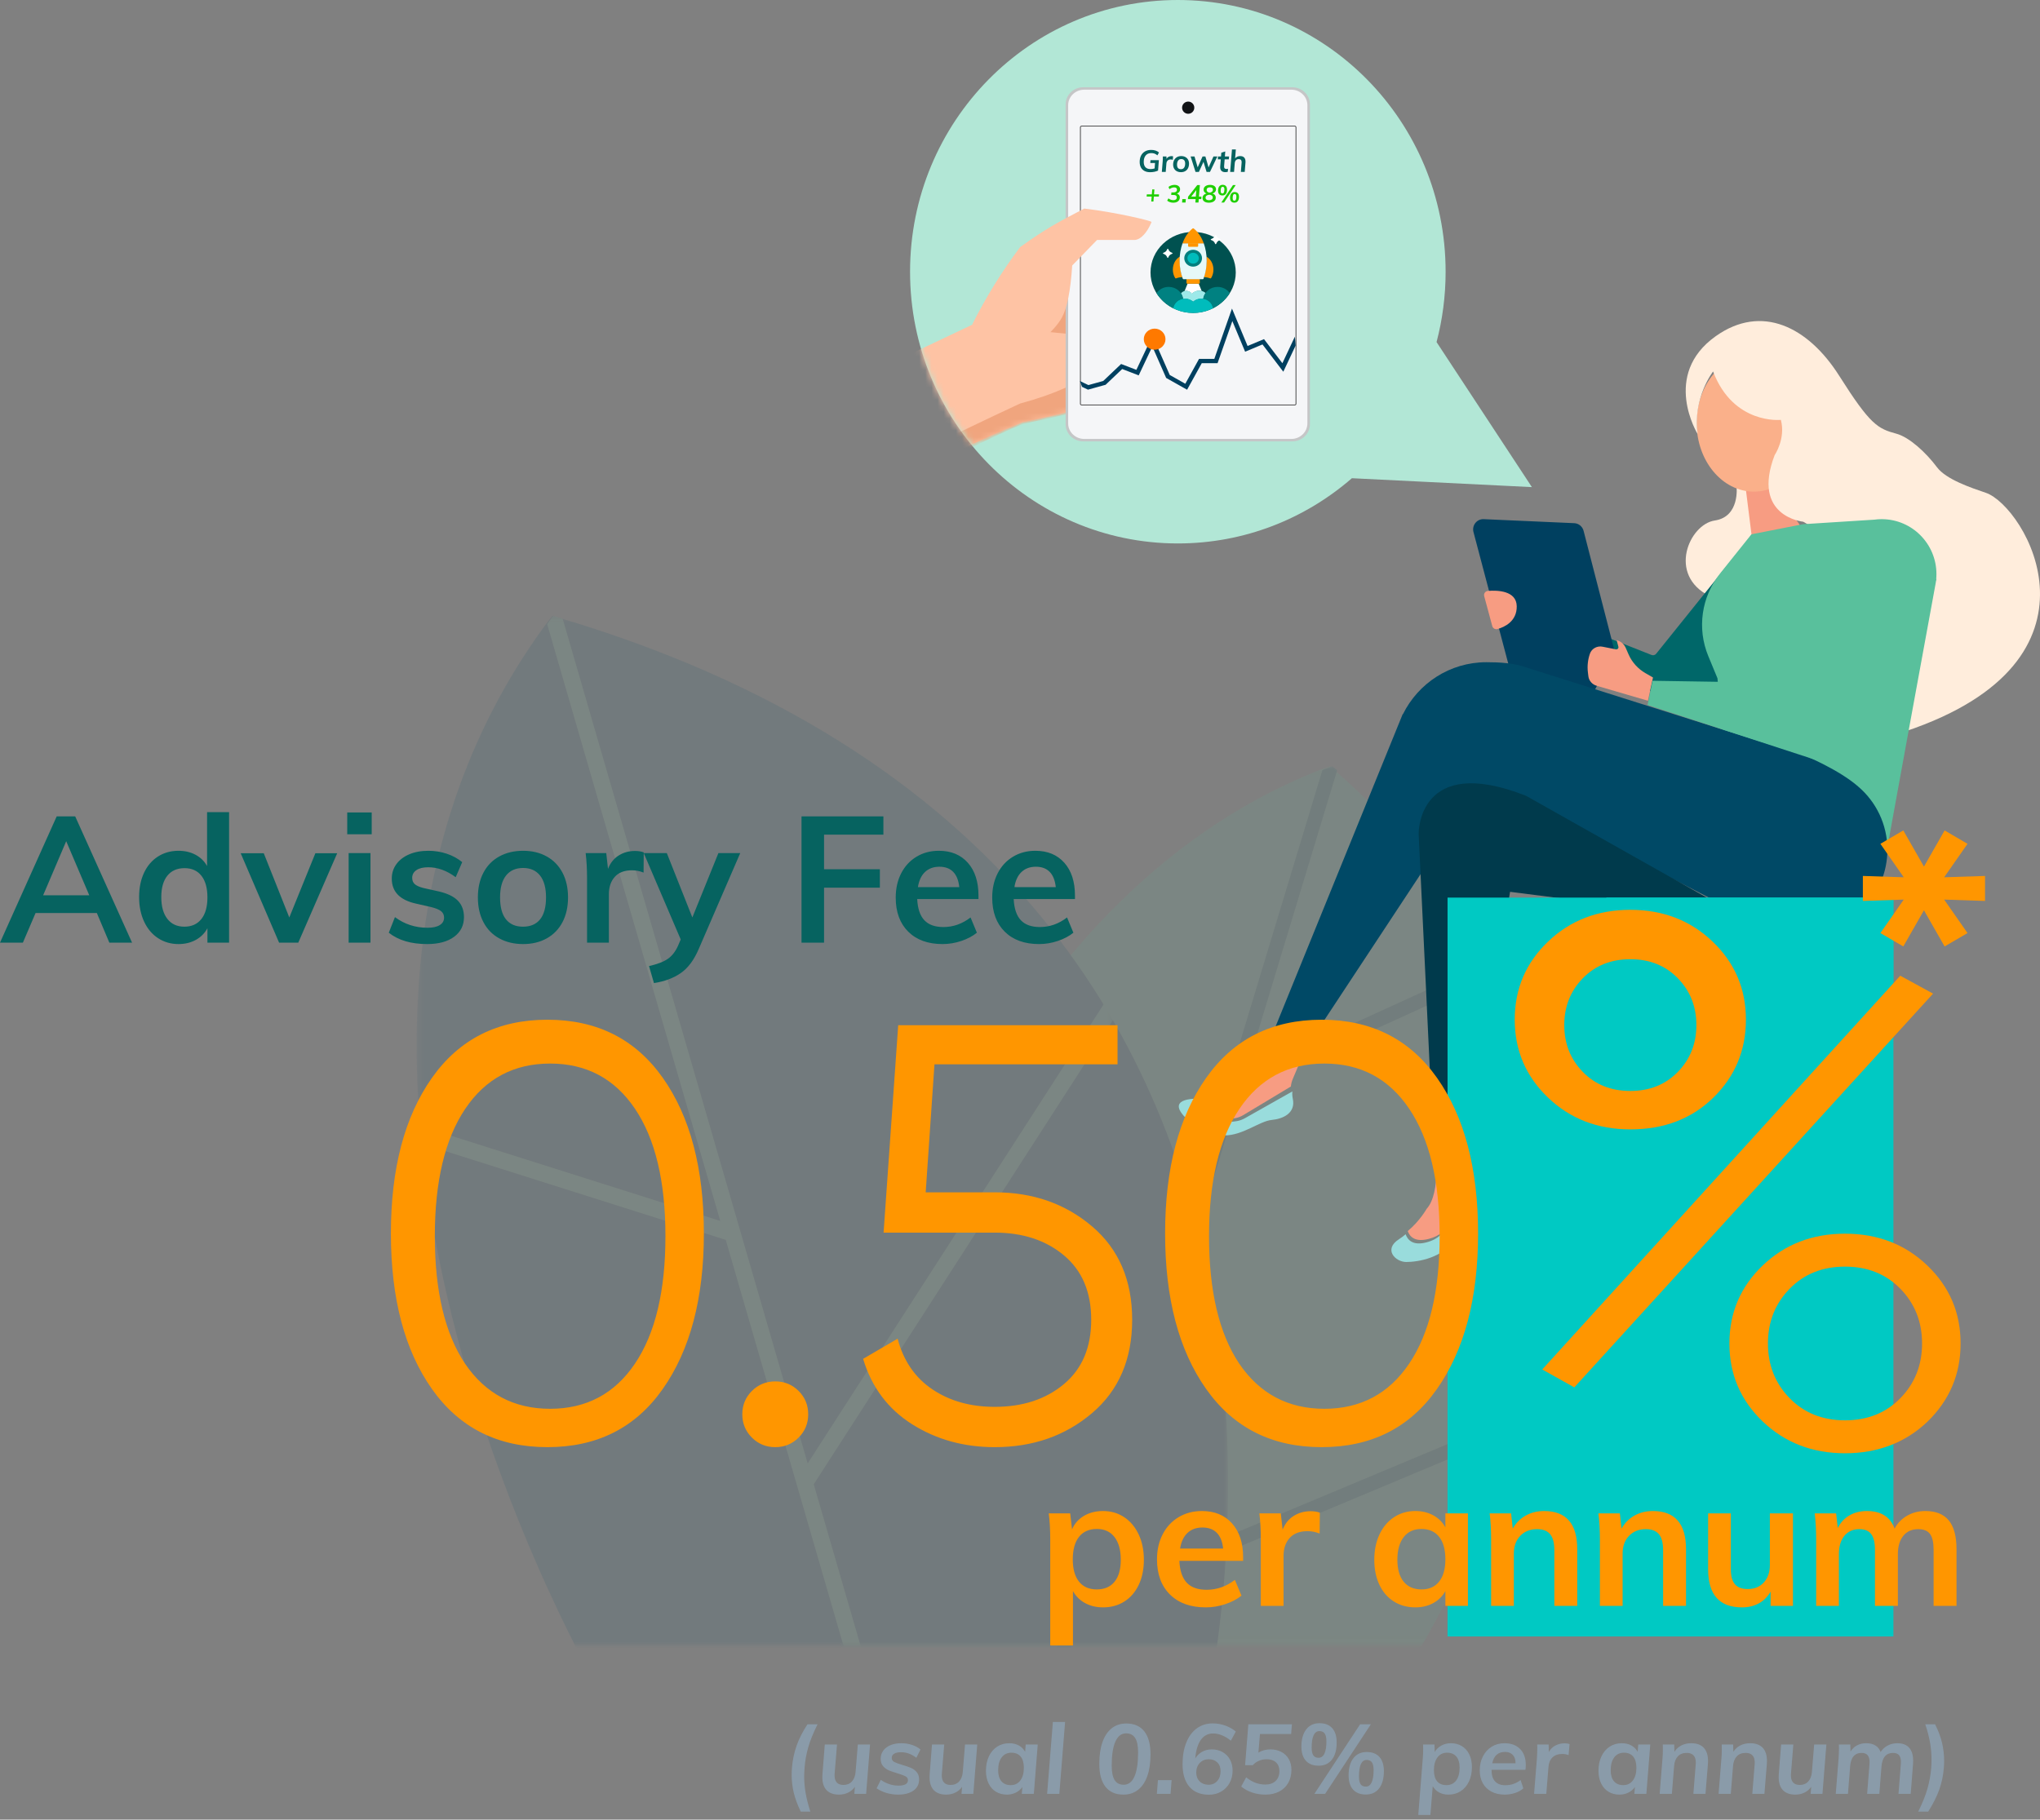 <?xml version="1.0" encoding="UTF-8"?>
<svg width="334px" height="298px" viewBox="0 0 334 298" version="1.1" xmlns="http://www.w3.org/2000/svg" xmlns:xlink="http://www.w3.org/1999/xlink">
    <rect x="0" y="0" width="334" height="298" fill="#808080" stroke="none"/>
    <!-- Generator: Sketch 54 (76480) - https://sketchapp.com -->
    <title>will_img</title>
    <desc>Created with Sketch.</desc>
    <defs>
        <polygon id="path-1" points="0.364 0.028 119.971 0.028 119.971 143.962 0.364 143.962"></polygon>
        <polygon id="path-3" points="0.575 0.028 91.579 0.028 91.579 143.962 0.575 143.962"></polygon>
        <polygon id="path-5" points="0.347 0.447 133.211 0.447 133.211 169.009 0.347 169.009"></polygon>
        <polygon id="path-7" points="0.095 0.447 113.7 0.447 113.7 169.009 0.095 169.009"></polygon>
        <path d="M86.201,56.02 L101.811,79.775 L72.34,78.318 C64.676,84.978 54.722,89 43.842,89 C19.629,89 0,69.076 0,44.5 C0,19.923 19.629,0 43.842,0 C68.055,0 87.684,19.923 87.684,44.5 C87.684,48.484 87.168,52.346 86.201,56.02 Z" id="path-9"></path>
        <path d="M6.996,28.659 C8.763,28.659 26.797,19.507 35.51,16.048 C44.807,14.068 47.656,13.427 55.021,9.588 C67.272,7.853 74.277,7.285 75.483,5.829 C76.868,4.484 76.042,3.888 75.385,3.689 C74.948,3.556 71.891,3.61 66.215,3.851 L27.265,0.056 L0,12.991 C1.87,18.033 3.308,21.852 4.313,24.446 C5.822,28.338 6.45,28.659 6.996,28.659 Z" id="path-11"></path>
    </defs>
    <g id="latest" stroke="none" stroke-width="1" fill="none" fill-rule="evenodd">
        <g id="1024px---homepage--copy" transform="translate(-185, -1603)">
            <g id="investment_img-copy" transform="translate(185, 1594)">
                <g id="Group-5" stroke-width="1" fill-rule="evenodd" transform="translate(-0.576, 9)">
                    <g id="Group-61" opacity="0.107" transform="translate(67.576, 100)">
                        <g id="Group-51" transform="translate(65.549, 25.447)">
                            <mask id="mask-2" fill="white">
                                <use xlink:href="#path-1"></use>
                            </mask>
                            <g id="Clip-50"></g>
                            <path d="M0.364,130.868 C0.364,130.868 15.227,25.949 85.179,0.028 C153.477,58.18 100.159,144.162 100.159,144.162 L24.795,198.141 L0.364,130.868 Z" id="Fill-49" fill="#59C09C" mask="url(#mask-2)"></path>
                        </g>
                        <g id="Group-54" transform="translate(89.805, 25.447)">
                            <mask id="mask-4" fill="white">
                                <use xlink:href="#path-3"></use>
                            </mask>
                            <g id="Clip-53"></g>
                            <path d="M1.797,57.049 L31.714,93.132 L59.707,0.673 C60.249,0.458 60.788,0.234 61.338,0.028 C61.605,0.258 61.853,0.49 62.118,0.719 L47.124,50.239 L86.631,32.193 C86.811,32.566 86.978,32.94 87.152,33.313 L87.603,34.31 L46.225,53.211 L21.239,135.736 L91.579,106.287 C91.329,107.246 91.076,108.2 90.813,109.133 L20.363,138.629 L2.62,197.227 L1.356,198.141 L0.575,195.976 L30.905,95.799 L0.617,59.268 C1.005,58.527 1.398,57.788 1.797,57.049" id="Fill-52" fill="#006769" mask="url(#mask-4)"></path>
                        </g>
                        <g id="Group-57" transform="translate(0.867, 0.399)">
                            <mask id="mask-6" fill="white">
                                <use xlink:href="#path-5"></use>
                            </mask>
                            <g id="Clip-56"></g>
                            <path d="M30.46,176.852 C30.46,176.852 -31.665,71.646 22.551,0.447 C170.169,43.553 127.479,188.957 127.479,188.957 L30.46,176.852 Z" id="Fill-55" fill="#004966" mask="url(#mask-6)"></path>
                        </g>
                        <g id="Group-60" transform="translate(1.765, 0.399)">
                            <mask id="mask-8" fill="white">
                                <use xlink:href="#path-7"></use>
                            </mask>
                            <g id="Clip-59"></g>
                            <path d="M21.82,0.447 C22.334,0.598 22.838,0.753 23.352,0.905 L63.473,139.264 L112.16,63.729 C112.686,64.582 113.197,65.436 113.7,66.295 L64.464,142.681 L76.041,182.606 L73.14,182.247 L50.06,102.657 L50.06,102.658 L0.365,86.922 C0.266,85.958 0.176,84.992 0.095,84.021 L49.163,99.557 L20.819,1.811 C21.154,1.358 21.474,0.9 21.82,0.447" id="Fill-58" fill="#59C09C" mask="url(#mask-8)"></path>
                        </g>
                    </g>
                    <g id="Group-2" transform="translate(149.576, 0)">
                        <mask id="mask-10" fill="white">
                            <use xlink:href="#path-9"></use>
                        </mask>
                        <use id="Mask" fill="#B2E7D6" fill-rule="nonzero" xlink:href="#path-9"></use>
                        <g mask="url(#mask-10)" id="Group-58">
                            <g transform="translate(-17.895, 14.24)">
                                <g>
                                    <g id="Group-27">
                                        <g transform="translate(0.847, 0.046)">
                                            <g id="Group-26">
                                                <g id="Hand" transform="translate(0, 6.943)">
                                                    <path d="M46.009,19.577 L52.082,21.494 L49.046,36.446 C39.718,37.045 35.055,37.045 35.055,36.446 C35.055,35.848 36.697,31.207 39.982,22.526 L46.009,19.577 Z" id="Path-36" fill="#F0A57E"></path>
                                                    <path d="M51.975,14.192 C51.975,14.504 51.975,14.837 51.975,15.19 C52.541,15.426 53.373,15.469 54.1,15.509 C54.584,15.536 55.353,15.43 56.405,15.19 L51.975,14.192 Z" id="Path-12" fill="#FFDBC8"></path>
                                                    <g id="Path-25" transform="translate(0, 31.872)">
                                                        <mask id="mask-12" fill="white">
                                                            <use xlink:href="#path-11"></use>
                                                        </mask>
                                                        <use id="Mask" fill="#FEC3A4" xlink:href="#path-11"></use>
                                                        <path d="M6.996,28.935 C6.996,28.935 11.82,27.331 17.459,24.786 C23.67,21.982 30.943,18.137 35.51,16.323 C44.807,14.343 47.656,13.703 55.021,9.864 C67.272,8.129 74.277,7.561 75.483,6.104 C76.868,4.76 76.042,4.163 75.385,3.964 C74.948,3.832 71.891,3.886 66.215,4.127 C62.959,4.019 58.162,3.551 51.824,2.725 C49.122,6.104 46.596,9.864 35.055,12.99 C22.123,19 19.683,20.631 5.945,26.126 C3.943,27.264 6.996,28.935 6.996,28.935 Z" fill="#F0A57E" mask="url(#mask-12)"></path>
                                                    </g>
                                                    <path d="M67.552,40.027 C72.099,39.374 74.779,38.826 75.483,37.976 C76.868,36.632 76.042,36.035 75.385,35.836 C75.012,35.723 72.727,35.746 68.531,35.905 C67.814,35.932 66.754,38.826 67.552,40.027 Z" id="Path-25" fill="#FAB08A"></path>
                                                    <path d="M68.986,28.447 C71.057,27.377 75.517,21.405 76.164,20.514 C76.623,19.52 76.704,18.519 76.623,17.943 C76.542,17.366 76.164,17.366 75.709,17.28 C74.536,17.465 73.568,17.894 72.805,18.566 C69.658,24.805 68.385,28.098 68.986,28.447 Z" id="Path-26" fill="#FAB08A"></path>
                                                    <path d="M68.986,28.447 C69.974,27.937 71.506,26.311 72.908,24.653 C71.467,22.434 74.118,18.386 74.816,17.48 C74.296,17.634 72.885,18.1 70.584,18.878 C68.918,24.909 68.385,28.098 68.986,28.447 Z" id="Path-26" fill="#F0A57E"></path>
                                                    <path d="M70.853,17.941 C70.853,18.241 73.308,16.391 74.414,15.107 C75.463,13.889 76.556,12.036 76.556,11.286 C76.556,10.536 75.946,10.201 75.36,10.201 C74.847,10.201 73.13,10.829 70.207,12.084 C69.956,15.989 70.172,17.941 70.853,17.941 Z" id="Path-27" fill="#FAB08A"></path>
                                                    <path d="M70.853,17.941 C70.853,18.169 72.267,17.158 73.432,16.096 C73.211,13.759 73.519,11.178 73.519,10.752 C73.171,10.827 72.067,11.271 70.207,12.084 C70.073,14.12 70.039,15.439 70.106,16.04 C70.281,17.63 70.853,17.974 70.853,17.941 Z" id="Path-27" fill="#F0A57E"></path>
                                                    <path d="M65.756,1.549 C66.993,0.548 67.914,0.047 68.517,0.047 C69.423,0.047 70.011,0.313 70.454,1.018 C70.75,1.489 70.689,2.225 70.274,3.227 L65.756,1.549 Z" id="Path-28" fill="#FAB08A"></path>
                                                    <path d="M65.756,1.549 C66.269,1.15 66.638,0.878 66.861,0.731 C67.872,1.09 69.568,1.709 70.584,2.248 C70.546,2.443 70.443,2.769 70.274,3.227 L65.756,1.549 Z" id="Path-28" fill="#F0A57E"></path>
                                                </g>
                                                <g id="ipad" transform="translate(42.517, 0)">
                                                    <g id="Group-62">
                                                        <path d="M2.907,0 L37.093,0 C38.699,-2.8538067e-16 40,1.259 40,2.813 L40,55.187 C40,56.741 38.699,58 37.093,58 L2.907,58 C1.301,58 1.96587249e-16,56.741 0,55.187 L0,2.813 C-1.96587249e-16,1.259 1.301,2.8538067e-16 2.907,0 Z" id="Rectangle-Copy-6" fill="#C5C6C7"></path>
                                                        <path d="M3.045,0.402 L36.955,0.402 C38.407,0.402 39.585,1.541 39.585,2.947 L39.585,55.053 C39.585,56.459 38.407,57.598 36.955,57.598 L3.045,57.598 C1.593,57.598 0.415,56.459 0.415,55.053 L0.415,2.947 C0.415,1.541 1.593,0.402 3.045,0.402 Z" id="Rectangle" fill="#F5F6F8"></path>
                                                        <path d="M2.63,6.43 C2.553,6.43 2.491,6.49 2.491,6.564 L2.491,51.838 C2.491,51.912 2.553,51.972 2.63,51.972 L37.509,51.972 C37.585,51.972 37.647,51.912 37.647,51.838 L37.647,6.564 C37.647,6.49 37.585,6.43 37.509,6.43 L2.63,6.43 Z M2.63,6.296 L37.509,6.296 C37.662,6.296 37.785,6.416 37.785,6.564 L37.785,51.838 C37.785,51.986 37.662,52.106 37.509,52.106 L2.63,52.106 C2.477,52.106 2.353,51.986 2.353,51.838 L2.353,6.564 C2.353,6.416 2.477,6.296 2.63,6.296 Z" id="Rectangle" fill="#4A4A4A" fill-rule="nonzero"></path>
                                                        <ellipse id="Oval" fill="#111316" cx="20.069" cy="3.349" rx="1" ry="1"></ellipse>
                                                        <path d="M20.138,56.727 C19.298,56.727 18.616,56.068 18.616,55.254 C18.616,54.44 19.298,53.781 20.138,53.781 C20.979,53.781 21.661,54.44 21.661,55.254 C21.661,56.068 20.979,56.727 20.138,56.727 Z M20.138,56.594 C20.903,56.594 21.522,55.994 21.522,55.254 C21.522,54.514 20.903,53.915 20.138,53.915 C19.374,53.915 18.754,54.514 18.754,55.254 C18.754,55.994 19.374,56.594 20.138,56.594 Z" id="Oval" fill="" fill-rule="nonzero"></path>
                                                    </g>
                                                </g>
                                                <g id="portfolio" transform="translate(52.594, 8.863)" fill-rule="nonzero">
                                                    <g id="Group-52" transform="translate(0.881, 0.819)">
                                                        <g id="Group-3">
                                                            <g id="Group-4" transform="translate(0.868, 0)">
                                                                <path d="M2.071,2.26 L3.441,2.26 L3.309,3.968 C3.144,4.051 2.945,4.116 2.713,4.163 C2.481,4.21 2.245,4.233 2.005,4.233 C1.649,4.233 1.343,4.166 1.086,4.03 C0.828,3.895 0.633,3.702 0.499,3.449 C0.366,3.197 0.299,2.899 0.299,2.556 C0.299,2.155 0.375,1.806 0.527,1.509 C0.68,1.212 0.897,0.983 1.18,0.823 C1.462,0.663 1.793,0.583 2.172,0.583 C2.707,0.583 3.137,0.723 3.462,1.003 L3.203,1.474 C3.04,1.34 2.88,1.245 2.723,1.186 C2.566,1.128 2.384,1.1 2.177,1.103 C1.791,1.107 1.493,1.236 1.281,1.492 C1.07,1.747 0.964,2.098 0.964,2.546 C0.964,2.926 1.057,3.217 1.243,3.419 C1.429,3.621 1.707,3.722 2.076,3.722 C2.306,3.722 2.529,3.687 2.746,3.617 L2.812,2.726 L2.035,2.726 L2.071,2.26 Z M5.511,1.599 C5.613,1.599 5.699,1.613 5.77,1.639 L5.719,2.205 C5.624,2.165 5.514,2.145 5.389,2.145 C5.169,2.145 4.998,2.206 4.876,2.328 C4.754,2.45 4.687,2.614 4.673,2.821 L4.562,4.188 L3.927,4.188 L4.074,2.375 C4.088,2.148 4.094,1.976 4.094,1.86 C4.094,1.769 4.093,1.703 4.089,1.659 L4.683,1.659 L4.694,2.045 C4.768,1.905 4.879,1.795 5.026,1.717 C5.173,1.638 5.335,1.599 5.511,1.599 Z M7.063,4.228 C6.802,4.228 6.575,4.177 6.382,4.075 C6.189,3.974 6.04,3.829 5.936,3.642 C5.831,3.455 5.778,3.237 5.778,2.986 C5.778,2.706 5.833,2.46 5.943,2.25 C6.053,2.04 6.208,1.878 6.408,1.764 C6.607,1.651 6.839,1.594 7.103,1.594 C7.36,1.594 7.586,1.646 7.778,1.749 C7.971,1.853 8.119,1.998 8.223,2.185 C8.326,2.372 8.378,2.589 8.378,2.836 C8.378,3.12 8.323,3.367 8.215,3.577 C8.107,3.787 7.954,3.949 7.756,4.06 C7.558,4.172 7.327,4.228 7.063,4.228 Z M7.063,3.742 C7.286,3.742 7.456,3.658 7.573,3.49 C7.69,3.321 7.748,3.096 7.748,2.816 C7.748,2.579 7.693,2.397 7.583,2.27 C7.473,2.143 7.315,2.08 7.108,2.08 C6.882,2.08 6.709,2.164 6.59,2.333 C6.472,2.501 6.413,2.724 6.413,3.001 C6.413,3.495 6.629,3.742 7.063,3.742 Z M12.381,1.659 L13.016,1.659 L11.808,4.188 L11.254,4.188 L10.747,2.536 L9.995,4.188 L9.442,4.188 L8.64,1.659 L9.274,1.659 L9.797,3.437 L10.594,1.659 L11.056,1.659 L11.579,3.452 L12.381,1.659 Z M14.121,3.262 C14.097,3.559 14.224,3.707 14.502,3.707 C14.58,3.707 14.668,3.696 14.766,3.672 L14.725,4.163 C14.613,4.203 14.475,4.223 14.309,4.223 C14.041,4.223 13.837,4.154 13.694,4.015 C13.552,3.877 13.481,3.676 13.481,3.412 C13.481,3.362 13.483,3.323 13.486,3.297 L13.578,2.13 L13.085,2.13 L13.126,1.659 L13.613,1.659 L13.664,1.043 L14.314,0.833 L14.248,1.659 L14.933,1.659 L14.893,2.13 L14.212,2.13 L14.121,3.262 Z M16.754,1.594 C17.042,1.594 17.259,1.672 17.406,1.827 C17.554,1.982 17.627,2.208 17.627,2.506 C17.627,2.569 17.626,2.617 17.622,2.651 L17.495,4.188 L16.866,4.188 L16.988,2.681 C16.991,2.657 16.993,2.624 16.993,2.581 C16.993,2.42 16.953,2.299 16.873,2.215 C16.794,2.132 16.676,2.09 16.52,2.09 C16.324,2.09 16.17,2.149 16.058,2.268 C15.947,2.386 15.882,2.549 15.866,2.756 L15.749,4.188 L15.114,4.188 L15.409,0.503 L16.043,0.503 L15.926,1.97 C16.018,1.85 16.135,1.757 16.277,1.692 C16.419,1.627 16.578,1.594 16.754,1.594 Z" id="Growth" fill="#066360"></path>
                                                                <path d="M3.467,7.862 L3.438,8.218 L2.618,8.218 L2.553,9.027 L2.196,9.027 L2.261,8.218 L1.44,8.218 L1.469,7.862 L2.289,7.862 L2.354,7.052 L2.711,7.052 L2.646,7.862 L3.467,7.862 Z M6.388,7.737 C6.54,7.783 6.659,7.858 6.746,7.964 C6.832,8.069 6.876,8.201 6.876,8.358 C6.876,8.529 6.834,8.68 6.75,8.811 C6.666,8.942 6.544,9.044 6.384,9.117 C6.224,9.191 6.035,9.228 5.815,9.228 C5.618,9.228 5.432,9.198 5.257,9.139 C5.082,9.081 4.931,8.999 4.804,8.895 L5.007,8.519 C5.264,8.716 5.537,8.815 5.824,8.815 C6,8.815 6.136,8.776 6.232,8.697 C6.328,8.618 6.376,8.505 6.376,8.358 C6.376,8.222 6.331,8.121 6.242,8.056 C6.153,7.99 6.017,7.958 5.836,7.958 L5.462,7.958 L5.495,7.545 L5.824,7.545 C6.008,7.545 6.151,7.505 6.252,7.425 C6.354,7.345 6.404,7.231 6.404,7.084 C6.404,6.97 6.365,6.88 6.287,6.816 C6.208,6.752 6.098,6.72 5.958,6.72 C5.692,6.72 5.428,6.819 5.166,7.016 L5.023,6.64 C5.143,6.538 5.29,6.458 5.466,6.399 C5.642,6.341 5.825,6.31 6.014,6.307 C6.19,6.307 6.347,6.337 6.484,6.395 C6.62,6.454 6.727,6.538 6.802,6.646 C6.878,6.754 6.916,6.88 6.916,7.024 C6.916,7.193 6.87,7.339 6.778,7.463 C6.687,7.586 6.559,7.677 6.394,7.735 L6.388,7.737 Z M7.284,8.635 L7.853,8.635 L7.808,9.196 L7.24,9.196 L7.284,8.635 Z M10.414,8.234 L10.382,8.639 L9.972,8.639 L9.927,9.196 L9.415,9.196 L9.46,8.639 L8.197,8.639 L8.225,8.254 L9.724,6.343 L10.154,6.343 L10.004,8.234 L10.414,8.234 Z M8.737,8.234 L9.492,8.234 L9.573,7.161 L8.737,8.234 Z M11.244,7.723 C11.098,7.673 10.982,7.591 10.896,7.479 C10.809,7.365 10.766,7.235 10.766,7.088 C10.766,6.925 10.811,6.785 10.902,6.668 C10.993,6.55 11.119,6.461 11.28,6.399 C11.441,6.338 11.626,6.307 11.834,6.307 C12.024,6.307 12.191,6.336 12.336,6.393 C12.481,6.451 12.594,6.534 12.675,6.642 C12.756,6.75 12.797,6.876 12.797,7.02 C12.797,7.191 12.744,7.339 12.638,7.465 C12.533,7.59 12.391,7.679 12.212,7.729 C12.383,7.775 12.517,7.858 12.614,7.98 C12.712,8.101 12.76,8.243 12.76,8.406 C12.76,8.577 12.712,8.724 12.616,8.847 C12.52,8.97 12.387,9.064 12.218,9.129 C12.049,9.195 11.856,9.228 11.639,9.228 C11.312,9.228 11.054,9.159 10.868,9.023 C10.681,8.887 10.587,8.699 10.587,8.458 C10.587,8.277 10.646,8.121 10.762,7.992 C10.878,7.862 11.041,7.773 11.249,7.725 L11.244,7.723 Z M11.262,7.136 C11.262,7.265 11.305,7.366 11.392,7.441 C11.478,7.516 11.595,7.565 11.741,7.589 C11.917,7.562 12.053,7.507 12.149,7.423 C12.245,7.339 12.293,7.229 12.293,7.092 C12.293,6.97 12.25,6.875 12.163,6.81 C12.077,6.745 11.956,6.712 11.802,6.712 C11.631,6.712 11.499,6.748 11.404,6.82 C11.309,6.892 11.262,6.998 11.262,7.136 Z M11.656,8.823 C11.84,8.823 11.988,8.783 12.1,8.703 C12.213,8.623 12.269,8.511 12.269,8.366 C12.269,8.241 12.221,8.14 12.125,8.064 C12.029,7.988 11.893,7.939 11.716,7.918 C11.297,7.968 11.087,8.131 11.087,8.406 C11.087,8.543 11.137,8.646 11.237,8.717 C11.337,8.788 11.477,8.823 11.656,8.823 Z M13.847,8.042 C13.617,8.042 13.44,7.974 13.317,7.838 C13.194,7.701 13.132,7.508 13.132,7.257 C13.132,6.96 13.199,6.727 13.332,6.556 C13.464,6.385 13.648,6.299 13.884,6.299 C14.114,6.299 14.291,6.367 14.414,6.504 C14.537,6.64 14.599,6.835 14.599,7.088 C14.599,7.39 14.533,7.625 14.402,7.791 C14.27,7.958 14.086,8.042 13.847,8.042 Z M14.119,9.196 L13.673,9.196 L15.574,6.343 L16.02,6.343 L14.119,9.196 Z M13.843,7.717 C13.954,7.717 14.037,7.659 14.091,7.543 C14.145,7.427 14.172,7.259 14.172,7.04 C14.172,6.899 14.149,6.794 14.103,6.726 C14.057,6.658 13.984,6.624 13.884,6.624 C13.667,6.624 13.559,6.851 13.559,7.305 C13.559,7.446 13.582,7.55 13.628,7.617 C13.674,7.684 13.746,7.717 13.843,7.717 Z M15.809,9.224 C15.579,9.224 15.402,9.155 15.279,9.019 C15.156,8.883 15.094,8.689 15.094,8.438 C15.094,8.139 15.161,7.905 15.293,7.735 C15.426,7.566 15.61,7.481 15.846,7.481 C16.076,7.481 16.252,7.548 16.376,7.683 C16.499,7.818 16.56,8.012 16.56,8.266 C16.56,8.568 16.495,8.803 16.364,8.971 C16.232,9.139 16.047,9.224 15.809,9.224 Z M15.809,8.899 C15.917,8.899 15.999,8.841 16.053,8.725 C16.107,8.609 16.134,8.441 16.134,8.222 C16.134,8.081 16.111,7.976 16.065,7.908 C16.019,7.84 15.946,7.805 15.846,7.805 C15.632,7.805 15.525,8.032 15.525,8.486 C15.525,8.628 15.547,8.732 15.592,8.799 C15.636,8.866 15.709,8.899 15.809,8.899 Z" id="+3.48%" fill="#1FCF00"></path>
                                                            </g>
                                                        </g>
                                                    </g>
                                                </g>
                                                <g id="graph" transform="translate(44.3, 23.082)">
                                                    <g id="Group-39" transform="translate(0, 0.007)">
                                                        <g id="Group" transform="translate(12.117, 0.014)">
                                                            <g>
                                                                <g id="Group-3" transform="translate(0, 0.596)" fill="#005150">
                                                                    <path d="M6.978,0 C10.832,0 13.957,2.97 13.957,6.633 C13.957,10.296 10.832,13.266 6.978,13.266 C3.124,13.266 0,10.296 0,6.633 C0,2.97 3.124,0 6.978,0" id="Fill-1"></path>
                                                                </g>
                                                                <path d="M5.862,10.259 C6.222,10.259 6.554,10.431 6.75,10.719 C6.754,10.727 6.763,10.731 6.771,10.732 C6.772,10.732 6.773,10.732 6.774,10.732 C6.782,10.732 6.79,10.729 6.795,10.723 C7.088,10.407 7.51,10.226 7.952,10.226 C8.103,10.226 8.248,10.247 8.386,10.286 L7.878,9.047 L6.079,9.047 L5.565,10.299 C5.659,10.273 5.759,10.259 5.862,10.259" id="Fill-4" fill="#FFFFFF"></path>
                                                                <path d="M5.315,11.538 C5.316,11.545 5.32,11.552 5.326,11.556 C5.331,11.56 5.337,11.561 5.343,11.561 C5.344,11.561 5.346,11.561 5.347,11.561 C5.449,11.546 5.551,11.538 5.651,11.538 C6.138,11.538 6.602,11.712 6.959,12.028 C6.964,12.033 6.971,12.035 6.978,12.035 C6.985,12.035 6.992,12.033 6.998,12.028 C7.354,11.712 7.819,11.538 8.306,11.538 C8.406,11.538 8.508,11.546 8.61,11.561 C8.611,11.561 8.613,11.561 8.614,11.561 C8.62,11.561 8.626,11.56 8.631,11.556 C8.637,11.552 8.641,11.545 8.642,11.538 C8.695,11.202 8.828,10.883 9.028,10.604 C8.747,10.353 8.369,10.199 7.952,10.199 C7.483,10.199 7.062,10.395 6.774,10.705 C6.581,10.42 6.244,10.232 5.862,10.232 C5.495,10.232 5.17,10.405 4.974,10.67 C5.149,10.933 5.266,11.228 5.315,11.538" id="Fill-6" fill="#9DE9E9"></path>
                                                                <path d="M5.343,11.534 C5.171,10.438 4.177,9.596 2.975,9.596 C2.141,9.596 1.407,10.002 0.978,10.617 C1.635,11.664 2.586,12.525 3.723,13.096 C3.844,12.295 4.504,11.661 5.343,11.534" id="Fill-7" fill="#008181"></path>
                                                                <path d="M10.981,9.596 C9.78,9.596 8.785,10.438 8.614,11.534 C9.452,11.661 10.112,12.295 10.234,13.096 C11.371,12.525 12.322,11.664 12.978,10.617 C12.55,10.002 11.816,9.596 10.981,9.596" id="Fill-9" fill="#008181"></path>
                                                                <path d="M8.306,11.511 C7.793,11.511 7.326,11.7 6.978,12.008 C6.63,11.7 6.164,11.511 5.651,11.511 C4.67,11.511 3.859,12.2 3.723,13.096 C4.695,13.584 5.802,13.861 6.978,13.861 C8.154,13.861 9.262,13.584 10.234,13.096 C10.098,12.2 9.287,11.511 8.306,11.511" id="Fill-11" fill="#00BCBC"></path>
                                                                <path d="M4.788,5.299 C4.788,5.078 4.797,4.858 4.813,4.639 C4.128,5.006 3.656,5.823 3.656,6.769 C3.656,7.269 3.787,7.745 4.034,8.147 C4.057,8.185 4.099,8.206 4.143,8.206 C4.159,8.206 4.175,8.204 4.19,8.198 C4.515,8.071 4.862,8.006 5.223,8.004 C4.938,7.172 4.788,6.243 4.788,5.299" id="Fill-15" fill="#FF9600"></path>
                                                                <path d="M9.143,4.639 C9.16,4.858 9.168,5.078 9.168,5.299 C9.168,6.243 9.018,7.172 8.734,8.004 C9.094,8.006 9.441,8.071 9.766,8.198 C9.782,8.204 9.798,8.206 9.814,8.206 C9.858,8.206 9.9,8.185 9.923,8.147 C10.17,7.745 10.301,7.269 10.301,6.769 C10.301,5.823 9.829,5.006 9.143,4.639" id="Fill-17" fill="#FF9600"></path>
                                                                <path d="M5.888,8.315 L5.888,8.939 C5.888,9.013 5.952,9.074 6.03,9.074 L7.927,9.074 C8.005,9.074 8.069,9.013 8.069,8.939 L8.069,8.315 L5.888,8.315" id="Fill-18" fill="#FF9600"></path>
                                                                <path d="M8.712,2.445 L5.245,2.445 C4.927,3.316 4.76,4.295 4.76,5.299 C4.76,6.342 4.942,7.367 5.286,8.263 C5.304,8.31 5.351,8.342 5.404,8.342 L8.552,8.342 C8.605,8.342 8.653,8.31 8.671,8.263 C9.015,7.367 9.197,6.342 9.197,5.299 C9.197,4.295 9.029,3.316 8.712,2.445" id="Fill-20" fill="#E6F8F8"></path>
                                                                <path d="M6.157,2.445 L6.157,2.894 C6.157,2.969 6.222,3.03 6.3,3.03 L7.657,3.03 C7.735,3.03 7.799,2.969 7.799,2.894 L7.799,2.445 L6.157,2.445" id="Fill-22" fill="#FF9600"></path>
                                                                <path d="M6.978,0 C6.95,0 6.922,0.009 6.899,0.027 C6.263,0.516 5.727,1.259 5.349,2.175 C5.309,2.272 5.271,2.372 5.235,2.472 L8.722,2.472 C8.685,2.372 8.648,2.272 8.607,2.175 C8.23,1.259 7.694,0.516 7.058,0.027 C7.035,0.009 7.006,0 6.978,0" id="Fill-24" fill="#FF9600"></path>
                                                                <path d="M6.978,3.517 C7.781,3.517 8.432,4.135 8.432,4.898 C8.432,5.661 7.781,6.28 6.978,6.28 C6.176,6.28 5.525,5.661 5.525,4.898 C5.525,4.135 6.176,3.517 6.978,3.517" id="Fill-26" fill="#007F7E"></path>
                                                                <path d="M6.978,4.012 C7.493,4.012 7.911,4.409 7.911,4.898 C7.911,5.388 7.493,5.784 6.978,5.784 C6.463,5.784 6.046,5.388 6.046,4.898 C6.046,4.409 6.463,4.012 6.978,4.012" id="Fill-27" fill="#00BCBC"></path>
                                                                <path d="M2.824,4.839 C2.791,4.839 2.762,4.82 2.749,4.792 C2.59,4.427 2.473,4.315 2.089,4.164 C2.059,4.152 2.039,4.124 2.039,4.093 C2.039,4.062 2.059,4.034 2.089,4.022 C2.473,3.871 2.59,3.76 2.749,3.395 C2.762,3.366 2.791,3.347 2.824,3.347 C2.856,3.347 2.886,3.366 2.898,3.395 C3.057,3.76 3.175,3.871 3.559,4.022 C3.589,4.034 3.608,4.062 3.608,4.093 C3.608,4.124 3.589,4.152 3.559,4.164 C3.175,4.315 3.057,4.427 2.898,4.792 C2.886,4.82 2.856,4.839 2.824,4.839" id="Fill-29" fill="#FFFFFF"></path>
                                                                <path d="M10.666,2.601 C10.633,2.601 10.602,2.582 10.59,2.552 C10.427,2.179 10.307,2.065 9.913,1.91 C9.883,1.898 9.862,1.869 9.862,1.837 C9.862,1.805 9.883,1.777 9.913,1.764 C10.307,1.61 10.427,1.495 10.59,1.122 C10.602,1.092 10.633,1.073 10.666,1.073 C10.699,1.073 10.73,1.092 10.742,1.122 C10.905,1.495 11.025,1.61 11.419,1.764 C11.45,1.777 11.47,1.805 11.47,1.837 C11.47,1.869 11.45,1.898 11.419,1.91 C11.025,2.065 10.905,2.179 10.742,2.552 C10.73,2.582 10.699,2.601 10.666,2.601" id="Fill-33" fill="#FFFFFF"></path>
                                                            </g>
                                                        </g>
                                                        <path d="M33.859,23.502 L33.377,22.87 L32.861,22.193 L30.45,19.034 L27.606,20.223 L26.251,16.975 L25.893,16.116 L25.714,15.685 L25.514,15.206 L25.198,16.108 L25.187,16.138 L24.879,17.015 L23.094,22.104 L20.506,22.104 L18.105,26.45 L18.051,26.419 L17.535,26.128 L14.678,24.52 L12.415,19.375 L10.389,23.664 L10.183,24.098 L9.872,23.978 L7.48,23.059 L4.764,25.64 L2.726,26.205 L2.209,26.348 L1.879,26.44 L0.905,25.977 C0.78,25.665 0.666,25.349 0.56,25.029 L1.95,25.69 L2.209,25.618 L2.726,25.474 L4.376,25.017 L7.304,22.236 L9.801,23.195 L9.872,23.045 L10.389,21.952 L12.439,17.613 L15.265,24.035 L17.535,25.314 L17.813,25.47 L18.051,25.039 L20.06,21.403 L22.563,21.403 L24.189,16.764 L24.503,15.87 L25.198,13.889 L25.454,13.159 L25.714,13.783 L26.557,15.805 L26.923,16.683 L28.009,19.288 L30.698,18.164 L32.861,20.999 L33.377,21.675 L33.707,22.108 L35.749,17.765 C35.811,18.244 35.853,18.729 35.873,19.22 L33.859,23.502 Z" id="Fill-28" fill="#004060"></path>
                                                        <path d="M14.567,18.171 C14.567,19.124 13.772,19.897 12.791,19.897 C11.81,19.897 11.016,19.124 11.016,18.171 C11.016,17.218 11.81,16.445 12.791,16.445 C13.772,16.445 14.567,17.218 14.567,18.171 Z" id="Fill-30" fill="#FF7900"></path>
                                                    </g>
                                                </g>
                                            </g>
                                            <path d="M37.433,42.691 C37.433,42.34 40.626,40.05 41.908,37.717 C42.763,36.161 43.326,33.32 43.596,29.193 L47.662,25.014 C50.944,25.014 52.977,25.014 53.761,25.014 C54.887,25.014 55.934,23.605 56.51,22.251 C56.535,22.192 56.535,22.251 56.583,22.073 C56.631,21.895 51.055,20.534 45.571,19.869 C41.063,22.23 39.47,23.037 35.065,26.184 C32.117,30.104 29.507,34.32 27.234,38.832 C34.034,41.638 37.433,42.925 37.433,42.691 Z" id="Path-11" fill="#FEC3A4"></path>
                                        </g>
                                    </g>
                                </g>
                            </g>
                        </g>
                    </g>
                    <g id="Group" transform="translate(193.576, 52)">
                        <path d="M91.318,27.67 C91.318,27.67 91.914,32.626 87.744,33.245 C83.574,33.865 79.939,42.162 86.928,45.638 L95.487,34.69 L95.09,25.812 L91.318,27.67 Z" id="Fill-1" fill="#FFEDDC"></path>
                        <path d="M101.734,34.06 L96.69,26.713 L92.81,27.905 L93.78,35.648 C93.78,35.648 98.145,38.726 101.637,33.96" id="Fill-5" fill="#F79C82"></path>
                        <path d="M93.703,35.725 L78.139,55.087 C77.954,55.294 77.664,55.365 77.406,55.268 L67.823,51.478 L70.88,60.184 C70.88,60.184 82.291,62.049 82.902,61.842 C83.514,61.635 91.022,60.698 91.022,60.698 L93.703,35.725 Z" id="Fill-7" fill="#006769"></path>
                        <path d="M103.519,17.251 C103.519,23.472 99.324,28.515 94.149,28.515 C88.974,28.515 84.778,23.472 84.778,17.251 C84.778,11.03 88.974,5.986 94.149,5.986 C99.324,5.986 103.519,11.03 103.519,17.251" id="Fill-11" fill="#FAB08A"></path>
                        <path d="M118.921,67.784 C106.833,71.828 117.896,42.506 117.896,42.506 L102.235,33.444 C102.235,33.444 93.693,32.621 97.557,22.529 C97.557,22.529 99.388,19.851 98.574,16.762 C98.574,16.762 90.815,17.599 87.474,8.84 C87.474,8.84 84.123,13.138 84.942,19.07 C84.942,19.07 78.988,9.406 87.897,3.067 C95.422,-2.288 103.049,1.522 108.133,9.554 C113.218,17.586 114.438,18.204 117.489,19.028 C119.558,19.586 122.282,22.04 124.138,24.525 C125.636,26.53 129.78,27.907 132.133,28.707 C138.51,30.877 153.78,56.122 118.921,67.784" id="Fill-13" fill="#FFEDDC"></path>
                        <path d="M124.044,42.017 C124.044,37.084 120.088,33.081 115.186,33.024 L115.184,33.021 L115.155,33.023 C115.13,33.023 115.106,33.021 115.081,33.021 C114.672,33.021 114.269,33.052 113.874,33.105 L102.203,33.848 L93.755,35.503 L88.611,41.93 C85.557,45.745 84.821,50.929 86.69,55.448 L88.192,59.078 L89.016,67.971 C89.016,67.971 115.493,90.202 115.493,89.789 C115.493,89.375 123.856,43.859 123.856,43.859 L123.856,43.859 C123.979,43.264 124.044,42.649 124.044,42.017" id="Fill-15" fill="#59C09C"></path>
                        <path d="M48.231,35.073 L53.914,56.582 C54.033,57.123 54.408,57.569 54.914,57.775 L67.171,62.76 L71.392,54.789 L66.274,34.935 C66.09,34.223 65.473,33.715 64.75,33.681 L49.923,33.023 C48.831,32.972 47.991,33.99 48.231,35.073" id="Fill-17" fill="#004060"></path>
                        <path d="M71.692,52.847 L72.128,53.006 C72.587,53.226 72.949,53.597 73.149,54.051 L73.646,55.186 C74.207,56.463 75.177,57.537 76.416,58.25 L77.639,58.955 L76.805,62.76 L68.413,60.309 C67.68,60.094 67.148,59.484 67.058,58.754 L66.981,58.125 C66.854,57.089 66.966,56.039 67.311,55.049 C67.605,54.2 68.528,53.71 69.434,53.922 L71.555,54.34 C71.812,54.39 72.036,54.166 71.972,53.922 L71.692,52.847 Z" id="Fill-19" fill="#F79C82"></path>
                        <path d="M49.998,45.623 L51.323,50.535 C51.422,50.905 51.815,51.125 52.193,51.017 C53.308,50.699 55.361,49.776 55.329,47.291 C55.295,44.714 52.148,44.65 50.615,44.771 C50.182,44.805 49.888,45.214 49.998,45.623" id="Fill-21" fill="#F79C82"></path>
                        <path d="M61.647,82.026 C58.859,85.115 54.832,87.056 50.353,87.056 C47.848,87.056 45.486,86.445 43.402,85.37 L20.284,120.434 L15.171,117.764 L36.251,65.952 C36.279,65.883 36.305,65.814 36.335,65.747 L36.648,64.976 L36.7,64.956 C39.194,59.916 44.369,56.451 50.353,56.451 C52.459,56.451 54.853,56.554 57.103,57.376 L102.512,71.749 C102.512,71.749 108.052,74.031 111.214,76.795 L111.213,76.796 C114.147,79.283 116.013,83.002 116.013,87.159 C116.013,94.646 109.968,100.715 102.512,100.715 C99.914,100.715 95.37,99.599 93.075,98.28 C92.749,98.092 92.422,97.905 92.088,97.732 L61.647,82.026 Z" id="Fill-23" fill="#004966"></path>
                        <path d="M93.703,99.086 L54.236,94.053 L47.358,136.655 C47.358,136.655 41.694,136.242 41.694,135.828 C41.694,135.414 39.266,84.54 39.266,84.54 C39.266,84.54 39.064,71.305 56.866,78.336 L93.703,99.086 Z" id="Fill-25" fill="#003A4C"></path>
                        <path d="M9.28,131.115 C9.734,131.028 10.167,130.856 10.565,130.617 L18.349,125.936 C18.389,125.518 18.491,125.105 18.656,124.714 L20.525,120.276 L15.714,117.731 C15.714,117.731 13.072,125.355 6.598,127.113 C5.936,127.293 5.245,127.341 4.563,127.278 C4.279,127.251 3.938,127.226 3.57,127.211 C4.229,131.566 7.697,131.421 9.28,131.115" id="Fill-29" fill="#F79C82"></path>
                        <path d="M2.135,131.996 C2.135,131.996 4.388,133.951 7.459,133.951 C10.531,133.951 13.193,131.605 15.241,131.409 C17.048,131.237 19.174,130.303 18.663,127.934 C18.578,127.54 18.556,127.138 18.596,126.742 L10.82,131.131 C10.423,131.355 9.99,131.516 9.537,131.598 C7.955,131.884 4.491,132.02 3.832,127.937 C1.337,127.844 -2.409,128.216 2.135,131.996" id="Fill-30" fill="#99DCDC"></path>
                        <path d="M40.885,150.905 C44.881,149.896 44.281,146.669 46.08,145.055 C47.463,143.814 48.134,142.453 48.19,140.882 C48.064,140.758 47.928,140.636 47.778,140.517 C47.778,140.517 46.979,138.5 47.179,136.281 L42.019,135.754 C42.019,135.754 42.983,143.341 40.585,145.963 C40.585,145.963 39.427,148.008 37.481,149.611 C37.815,150.545 38.681,151.461 40.885,150.905" id="Fill-31" fill="#F79C82"></path>
                        <path d="M37.246,154.678 C39.043,154.678 43.437,154.056 45.234,150.739 C47.032,147.421 48.629,146.177 48.629,146.177 C48.629,146.177 50.057,143.393 47.842,141.161 C47.787,142.776 47.116,144.175 45.734,145.451 C43.936,147.11 44.535,150.428 40.541,151.464 C38.339,152.036 37.474,151.095 37.139,150.135 C36.799,150.424 36.434,150.699 36.048,150.946 C33.451,152.605 35.448,154.678 37.246,154.678" id="Fill-32" fill="#99DCDC"></path>
                        <path d="M114.2,36.626 L105.779,56.545 C104.916,58.582 102.948,59.887 100.787,59.854 L77.559,59.492 L76.747,63.459 L103.632,72.244 C107.96,73.658 112.625,71.467 114.421,67.178 L124.044,42.851 L114.2,36.626 Z" id="Fill-33" fill="#59C09C"></path>
                    </g>
                    <polygon id="Fill-27" fill="#00C9C3" points="263.576 168 310.576 168 310.576 147 263.576 147"></polygon>
                    <polygon id="Fill-27-Copy" fill="#00C9C3" points="237.576 268 310.576 268 310.576 147 237.576 147"></polygon>
                    <g id="Group-6" transform="translate(0.576, 133)" fill-rule="nonzero">
                        <path d="M108.475,94.525 C104.027,100.842 97.743,104 89.621,104 C81.5,104 75.199,100.826 70.72,94.477 C66.24,88.128 64,79.635 64,69 C64,58.365 66.24,49.872 70.72,43.523 C75.199,37.174 81.5,34 89.621,34 C97.743,34 104.043,37.174 108.523,43.523 C113.003,49.872 115.242,58.365 115.242,69 C115.242,79.635 112.986,88.144 108.475,94.525 Z M76.129,90.314 C79.486,95.25 84.133,97.718 90.071,97.718 C96.009,97.718 100.64,95.25 103.964,90.314 C107.288,85.378 108.949,78.423 108.949,69.449 C108.949,60.474 107.288,53.519 103.964,48.583 C100.64,43.647 96.009,41.179 90.071,41.179 C84.133,41.179 79.502,43.647 76.178,48.583 C72.854,53.519 71.192,60.474 71.192,69.449 C71.192,78.423 72.838,85.378 76.129,90.314 Z M130.754,102.434 C129.708,103.478 128.433,104 126.929,104 C125.426,104 124.151,103.478 123.105,102.434 C122.058,101.389 121.535,100.117 121.535,98.615 C121.535,97.114 122.058,95.841 123.105,94.797 C124.151,93.753 125.426,93.231 126.929,93.231 C128.433,93.231 129.708,93.753 130.754,94.797 C131.8,95.841 132.323,97.114 132.323,98.615 C132.323,100.117 131.8,101.389 130.754,102.434 Z M162.86,62.267 C169.116,62.267 174.431,64.127 178.804,67.847 C183.177,71.568 185.364,76.663 185.364,83.133 C185.364,89.604 183.177,94.699 178.804,98.419 C174.431,102.14 169.116,104 162.86,104 C157.816,104 153.315,102.754 149.357,100.263 C145.399,97.772 142.718,94.198 141.313,89.539 L146.963,86.239 C147.921,89.862 149.82,92.628 152.661,94.537 C155.502,96.446 158.901,97.4 162.86,97.4 C167.456,97.4 171.239,96.155 174.207,93.664 C177.176,91.173 178.66,87.663 178.66,83.133 C178.66,78.604 177.176,75.094 174.207,72.603 C171.239,70.112 167.456,68.866 162.86,68.866 L144.665,68.866 L147.059,34.897 L182.97,34.897 L182.97,41.303 L152.996,41.303 L151.56,62.267 L162.86,62.267 Z M235.232,94.525 C230.785,100.842 224.5,104 216.379,104 C208.257,104 201.957,100.826 197.477,94.477 C192.997,88.128 190.758,79.635 190.758,69 C190.758,58.365 192.997,49.872 197.477,43.523 C201.957,37.174 208.257,34 216.379,34 C224.5,34 230.801,37.174 235.28,43.523 C239.76,49.872 242,58.365 242,69 C242,79.635 239.744,88.144 235.232,94.525 Z M202.887,90.314 C206.243,95.25 210.89,97.718 216.828,97.718 C222.766,97.718 227.397,95.25 230.721,90.314 C234.045,85.378 235.707,78.423 235.707,69.449 C235.707,60.474 234.045,53.519 230.721,48.583 C227.397,43.647 222.766,41.179 216.828,41.179 C210.89,41.179 206.259,43.647 202.935,48.583 C199.611,53.519 197.949,60.474 197.949,69.449 C197.949,78.423 199.595,85.378 202.887,90.314 Z" id="0.50" fill="#FF9600"></path>
                        <path d="M266.926,51.96 C261.566,51.96 257.071,50.222 253.443,46.745 C249.814,43.269 248,39.014 248,33.98 C248,28.945 249.814,24.69 253.443,21.214 C257.071,17.738 261.566,16 266.926,16 C272.286,16 276.781,17.738 280.409,21.214 C284.038,24.69 285.852,28.945 285.852,33.98 C285.852,39.014 284.079,43.269 280.533,46.745 C276.987,50.222 272.451,51.96 266.926,51.96 Z M259.149,42.55 C261.174,44.628 263.767,45.667 266.926,45.667 C270.085,45.667 272.678,44.628 274.703,42.55 C276.728,40.472 277.741,37.915 277.741,34.879 C277.741,31.842 276.728,29.285 274.703,27.207 C272.678,25.13 270.085,24.091 266.926,24.091 C263.767,24.091 261.174,25.13 259.149,27.207 C257.124,29.285 256.111,31.842 256.111,34.879 C256.111,37.915 257.124,40.472 259.149,42.55 Z M252.506,91.275 L311.12,26.788 L316.494,29.725 L257.755,94.212 L252.506,91.275 Z M315.557,99.846 C311.929,103.282 307.434,105 302.074,105 C296.714,105 292.219,103.262 288.591,99.786 C284.962,96.31 283.148,92.055 283.148,87.02 C283.148,81.986 284.962,77.731 288.591,74.255 C292.219,70.778 296.714,69.04 302.074,69.04 C307.434,69.04 311.929,70.778 315.557,74.255 C319.186,77.731 321,81.986 321,87.02 C321,92.055 319.186,96.33 315.557,99.846 Z M293.001,95.97 C295.364,98.394 298.388,99.606 302.074,99.606 C305.76,99.606 308.784,98.394 311.147,95.97 C313.51,93.546 314.691,90.563 314.691,87.02 C314.691,83.477 313.51,80.494 311.147,78.07 C308.784,75.646 305.76,74.434 302.074,74.434 C298.388,74.434 295.364,75.646 293.001,78.07 C290.638,80.494 289.457,83.477 289.457,87.02 C289.457,90.563 290.638,93.546 293.001,95.97 Z" id="%" fill="#FF9600"></path>
                        <polygon id="*" fill="#FF9600" points="325 10.454 325 14.546 318.309 14.327 322.132 19.808 318.382 22 315 16.081 311.618 22 307.868 19.808 311.691 14.327 305 14.546 305 10.454 311.691 10.673 307.868 5.192 311.618 3 315 8.919 318.382 3 322.132 5.192 318.309 10.673"></polygon>
                        <path d="M17.903,21.378 L15.856,16.527 L5.823,16.527 L3.748,21.378 L0,21.378 L9.283,0.697 L12.31,0.697 L21.622,21.378 L17.903,21.378 Z M7.063,13.622 L14.616,13.622 L10.84,4.763 L7.063,13.622 Z M37.506,0 L37.506,21.378 L33.96,21.378 L33.96,19.025 C33.518,19.838 32.884,20.472 32.058,20.927 C31.231,21.382 30.289,21.61 29.232,21.61 C27.983,21.61 26.868,21.29 25.888,20.651 C24.908,20.012 24.144,19.107 23.596,17.936 C23.049,16.764 22.775,15.423 22.775,13.913 C22.775,12.402 23.044,11.076 23.582,9.934 C24.12,8.791 24.879,7.905 25.859,7.276 C26.84,6.647 27.964,6.332 29.232,6.332 C30.27,6.332 31.198,6.55 32.014,6.985 C32.831,7.421 33.461,8.036 33.903,8.83 L33.903,0 L37.506,0 Z M30.184,18.763 C31.375,18.763 32.303,18.347 32.966,17.515 C33.629,16.682 33.96,15.501 33.96,13.971 C33.96,12.441 33.634,11.26 32.98,10.427 C32.327,9.595 31.404,9.178 30.213,9.178 C29.002,9.178 28.065,9.59 27.402,10.413 C26.739,11.236 26.407,12.402 26.407,13.913 C26.407,15.443 26.739,16.633 27.402,17.485 C28.065,18.337 28.992,18.763 30.184,18.763 Z M51.632,6.739 L55.207,6.739 L48.836,21.378 L45.694,21.378 L39.409,6.739 L43.186,6.739 L47.366,17.253 L51.632,6.739 Z M57.081,21.378 L57.081,6.71 L60.656,6.71 L60.656,21.378 L57.081,21.378 Z M56.85,0.058 L60.858,0.058 L60.858,3.631 L56.85,3.631 L56.85,0.058 Z M69.939,21.61 C67.306,21.61 65.211,20.99 63.654,19.751 L64.663,17.195 C66.22,18.357 67.998,18.938 69.996,18.938 C70.861,18.938 71.529,18.793 72,18.502 C72.471,18.212 72.706,17.805 72.706,17.282 C72.706,16.837 72.543,16.483 72.216,16.222 C71.889,15.961 71.332,15.733 70.544,15.539 L68.123,14.988 C65.47,14.407 64.144,13.042 64.144,10.892 C64.144,10.001 64.394,9.212 64.894,8.525 C65.393,7.837 66.095,7.3 66.998,6.913 C67.902,6.526 68.949,6.332 70.141,6.332 C71.178,6.332 72.178,6.492 73.139,6.811 C74.1,7.131 74.945,7.591 75.676,8.191 L74.609,10.66 C73.148,9.575 71.649,9.033 70.112,9.033 C69.285,9.033 68.641,9.188 68.18,9.498 C67.719,9.808 67.488,10.234 67.488,10.776 C67.488,11.202 67.628,11.541 67.906,11.793 C68.185,12.044 68.661,12.257 69.333,12.432 L71.813,12.983 C73.254,13.313 74.306,13.821 74.969,14.508 C75.632,15.196 75.964,16.091 75.964,17.195 C75.964,18.55 75.426,19.625 74.35,20.419 C73.273,21.213 71.803,21.61 69.939,21.61 Z M85.65,21.61 C84.171,21.61 82.868,21.3 81.744,20.68 C80.62,20.061 79.755,19.175 79.15,18.023 C78.544,16.871 78.241,15.52 78.241,13.971 C78.241,12.422 78.544,11.071 79.15,9.919 C79.755,8.767 80.62,7.881 81.744,7.261 C82.868,6.642 84.171,6.332 85.65,6.332 C87.111,6.332 88.399,6.642 89.514,7.261 C90.628,7.881 91.488,8.767 92.094,9.919 C92.699,11.071 93.002,12.422 93.002,13.971 C93.002,15.52 92.699,16.871 92.094,18.023 C91.488,19.175 90.628,20.061 89.514,20.68 C88.399,21.3 87.111,21.61 85.65,21.61 Z M85.622,18.763 C86.852,18.763 87.789,18.362 88.432,17.558 C89.076,16.754 89.398,15.559 89.398,13.971 C89.398,12.402 89.071,11.207 88.418,10.384 C87.765,9.561 86.842,9.149 85.65,9.149 C84.44,9.149 83.508,9.561 82.854,10.384 C82.201,11.207 81.874,12.402 81.874,13.971 C81.874,15.559 82.196,16.754 82.84,17.558 C83.483,18.362 84.411,18.763 85.622,18.763 Z M103.957,6.361 C104.514,6.361 104.995,6.438 105.398,6.593 L105.369,9.905 C104.754,9.653 104.12,9.527 103.467,9.527 C102.237,9.527 101.3,9.885 100.656,10.602 C100.012,11.318 99.69,12.267 99.69,13.448 L99.69,21.378 L96.115,21.378 L96.115,10.863 C96.115,9.314 96.038,7.929 95.885,6.71 L99.258,6.71 L99.546,9.295 C99.911,8.346 100.488,7.62 101.276,7.116 C102.064,6.613 102.957,6.361 103.957,6.361 Z M121.196,6.71 L114.422,22.365 C113.653,24.185 112.673,25.512 111.481,26.344 C110.289,27.177 108.819,27.729 107.07,28 L106.263,25.212 C107.628,24.902 108.651,24.51 109.333,24.035 C110.016,23.561 110.568,22.859 110.991,21.929 L111.452,20.855 L105.398,6.71 L109.175,6.71 L113.355,17.253 L117.622,6.71 L121.196,6.71 Z M131.229,21.378 L131.229,0.697 L144.634,0.697 L144.634,3.689 L134.919,3.689 L134.919,9.353 L144.058,9.353 L144.058,12.373 L134.919,12.373 L134.919,21.378 L131.229,21.378 Z M160.202,14.232 L150.169,14.232 C150.246,15.801 150.635,16.958 151.337,17.703 C152.038,18.449 153.081,18.822 154.465,18.822 C156.06,18.822 157.54,18.299 158.905,17.253 L159.942,19.751 C159.25,20.313 158.4,20.763 157.391,21.102 C156.382,21.441 155.359,21.61 154.321,21.61 C151.938,21.61 150.064,20.932 148.699,19.577 C147.335,18.221 146.652,16.362 146.652,14 C146.652,12.509 146.95,11.183 147.546,10.021 C148.142,8.859 148.978,7.954 150.054,7.305 C151.13,6.656 152.351,6.332 153.715,6.332 C155.714,6.332 157.295,6.985 158.458,8.293 C159.62,9.6 160.202,11.396 160.202,13.68 L160.202,14.232 Z M153.802,8.946 C152.841,8.946 152.058,9.232 151.452,9.803 C150.847,10.374 150.458,11.202 150.285,12.286 L157.059,12.286 C156.944,11.183 156.613,10.35 156.065,9.788 C155.517,9.227 154.763,8.946 153.802,8.946 Z M176,14.232 L165.968,14.232 C166.044,15.801 166.434,16.958 167.135,17.703 C167.837,18.449 168.879,18.822 170.263,18.822 C171.858,18.822 173.338,18.299 174.703,17.253 L175.741,19.751 C175.049,20.313 174.198,20.763 173.189,21.102 C172.18,21.441 171.157,21.61 170.119,21.61 C167.736,21.61 165.862,20.932 164.497,19.577 C163.133,18.221 162.45,16.362 162.45,14 C162.45,12.509 162.748,11.183 163.344,10.021 C163.94,8.859 164.776,7.954 165.852,7.305 C166.929,6.656 168.149,6.332 169.514,6.332 C171.512,6.332 173.093,6.985 174.256,8.293 C175.419,9.6 176,11.396 176,13.68 L176,14.232 Z M169.6,8.946 C168.639,8.946 167.856,9.232 167.25,9.803 C166.645,10.374 166.256,11.202 166.083,12.286 L172.858,12.286 C172.742,11.183 172.411,10.35 171.863,9.788 C171.315,9.227 170.561,8.946 169.6,8.946 Z" id="AdvisoryFee" fill="#066360"></path>
                    </g>
                </g>
                <path d="M131.104,305.688 C130.581,304.611 130.203,303.592 129.968,302.632 C129.733,301.672 129.616,300.691 129.616,299.688 C129.616,299.304 129.632,298.915 129.664,298.52 C129.76,297.283 130.008,296.088 130.408,294.936 C130.808,293.784 131.408,292.6 132.208,291.384 L133.856,291.384 C133.152,292.803 132.643,294.061 132.328,295.16 C132.013,296.259 131.813,297.379 131.728,298.52 C131.685,299.16 131.664,299.629 131.664,299.928 C131.664,300.792 131.741,301.683 131.896,302.6 C132.051,303.517 132.309,304.547 132.672,305.688 L131.104,305.688 Z M142.448,294.696 L141.808,302.776 L139.872,302.776 L139.968,301.624 C139.691,302.029 139.325,302.344 138.872,302.568 C138.419,302.792 137.915,302.904 137.36,302.904 C136.475,302.904 135.8,302.661 135.336,302.176 C134.872,301.691 134.64,300.984 134.64,300.056 C134.64,299.843 134.645,299.677 134.656,299.56 L135.04,294.696 L137.04,294.696 L136.656,299.432 L136.64,299.736 C136.64,300.792 137.125,301.32 138.096,301.32 C138.672,301.32 139.133,301.131 139.48,300.752 C139.827,300.373 140.027,299.853 140.08,299.192 L140.448,294.696 L142.448,294.696 Z M147.056,302.904 C145.744,302.904 144.565,302.563 143.52,301.88 L144.208,300.488 C145.115,301.117 146.08,301.432 147.104,301.432 C148.139,301.432 148.656,301.133 148.656,300.536 C148.656,300.259 148.52,300.048 148.248,299.904 C147.976,299.76 147.541,299.597 146.944,299.416 C146.379,299.256 145.909,299.096 145.536,298.936 C145.163,298.776 144.845,298.544 144.584,298.24 C144.323,297.936 144.192,297.539 144.192,297.048 C144.192,296.28 144.501,295.661 145.12,295.192 C145.739,294.723 146.56,294.488 147.584,294.488 C148.181,294.488 148.757,294.579 149.312,294.76 C149.867,294.941 150.331,295.192 150.704,295.512 L150.032,296.872 C149.232,296.264 148.405,295.96 147.552,295.96 C147.051,295.96 146.667,296.04 146.4,296.2 C146.133,296.36 146,296.595 146,296.904 C146,297.192 146.136,297.408 146.408,297.552 C146.68,297.696 147.12,297.859 147.728,298.04 C148.315,298.211 148.789,298.373 149.152,298.528 C149.515,298.683 149.827,298.915 150.088,299.224 C150.349,299.533 150.48,299.933 150.48,300.424 C150.48,301.203 150.171,301.811 149.552,302.248 C148.933,302.685 148.101,302.904 147.056,302.904 Z M160,294.696 L159.36,302.776 L157.424,302.776 L157.52,301.624 C157.243,302.029 156.877,302.344 156.424,302.568 C155.971,302.792 155.467,302.904 154.912,302.904 C154.027,302.904 153.352,302.661 152.888,302.176 C152.424,301.691 152.192,300.984 152.192,300.056 C152.192,299.843 152.197,299.677 152.208,299.56 L152.592,294.696 L154.592,294.696 L154.208,299.432 L154.192,299.736 C154.192,300.792 154.677,301.32 155.648,301.32 C156.224,301.32 156.685,301.131 157.032,300.752 C157.379,300.373 157.579,299.853 157.632,299.192 L158,294.696 L160,294.696 Z M169.904,294.696 L169.264,302.776 L167.296,302.776 L167.392,301.656 C167.115,302.051 166.755,302.357 166.312,302.576 C165.869,302.795 165.387,302.904 164.864,302.904 C164.181,302.904 163.581,302.747 163.064,302.432 C162.547,302.117 162.144,301.664 161.856,301.072 C161.568,300.48 161.424,299.789 161.424,299 C161.424,298.115 161.584,297.331 161.904,296.648 C162.224,295.965 162.672,295.435 163.248,295.056 C163.824,294.677 164.491,294.488 165.248,294.488 C165.845,294.488 166.365,294.611 166.808,294.856 C167.251,295.101 167.595,295.448 167.84,295.896 L167.936,294.696 L169.904,294.696 Z M165.488,301.352 C166.149,301.352 166.672,301.096 167.056,300.584 C167.44,300.072 167.632,299.379 167.632,298.504 C167.632,297.704 167.456,297.093 167.104,296.672 C166.752,296.251 166.251,296.04 165.6,296.04 C164.917,296.04 164.384,296.296 164,296.808 C163.616,297.32 163.424,298.024 163.424,298.92 C163.424,299.699 163.603,300.299 163.96,300.72 C164.317,301.141 164.827,301.352 165.488,301.352 Z M171.44,302.776 L172.384,291 L174.384,291 L173.44,302.776 L171.44,302.776 Z M183.936,302.904 C182.645,302.904 181.664,302.475 180.992,301.616 C180.32,300.757 179.984,299.507 179.984,297.864 C179.984,296.477 180.157,295.291 180.504,294.304 C180.851,293.317 181.355,292.563 182.016,292.04 C182.677,291.517 183.472,291.256 184.4,291.256 C185.691,291.256 186.675,291.685 187.352,292.544 C188.029,293.403 188.368,294.653 188.368,296.296 C188.368,297.683 188.195,298.869 187.848,299.856 C187.501,300.843 186.995,301.597 186.328,302.12 C185.661,302.643 184.864,302.904 183.936,302.904 Z M183.984,301.288 C184.752,301.288 185.336,300.84 185.736,299.944 C186.136,299.048 186.336,297.736 186.336,296.008 C186.336,294.931 186.176,294.139 185.856,293.632 C185.536,293.125 185.04,292.872 184.368,292.872 C183.6,292.872 183.016,293.323 182.616,294.224 C182.216,295.125 182.016,296.435 182.016,298.152 C182.016,299.229 182.176,300.021 182.496,300.528 C182.816,301.035 183.312,301.288 183.984,301.288 Z M189.584,300.536 L191.824,300.536 L191.648,302.776 L189.408,302.776 L189.584,300.536 Z M198.384,295.496 C199.056,295.496 199.651,295.643 200.168,295.936 C200.685,296.229 201.088,296.637 201.376,297.16 C201.664,297.683 201.808,298.285 201.808,298.968 C201.808,299.725 201.643,300.403 201.312,301 C200.981,301.597 200.523,302.067 199.936,302.408 C199.349,302.749 198.683,302.92 197.936,302.92 C196.549,302.92 195.483,302.485 194.736,301.616 C193.989,300.747 193.616,299.512 193.616,297.912 C193.616,296.568 193.819,295.392 194.224,294.384 C194.629,293.376 195.203,292.6 195.944,292.056 C196.685,291.512 197.557,291.24 198.56,291.24 C199.243,291.24 199.912,291.355 200.568,291.584 C201.224,291.813 201.813,292.141 202.336,292.568 L201.52,294.072 C201.051,293.688 200.568,293.395 200.072,293.192 C199.576,292.989 199.099,292.888 198.64,292.888 C197.787,292.888 197.109,293.237 196.608,293.936 C196.107,294.635 195.803,295.651 195.696,296.984 C195.963,296.525 196.333,296.163 196.808,295.896 C197.283,295.629 197.808,295.496 198.384,295.496 Z M197.872,301.288 C198.459,301.288 198.933,301.083 199.296,300.672 C199.659,300.261 199.84,299.725 199.84,299.064 C199.84,298.467 199.664,297.992 199.312,297.64 C198.96,297.288 198.491,297.112 197.904,297.112 C197.307,297.112 196.816,297.315 196.432,297.72 C196.048,298.125 195.856,298.648 195.856,299.288 C195.856,299.885 196.043,300.368 196.416,300.736 C196.789,301.104 197.275,301.288 197.872,301.288 Z M208,295.496 C208.672,295.496 209.269,295.635 209.792,295.912 C210.315,296.189 210.72,296.581 211.008,297.088 C211.296,297.595 211.44,298.179 211.44,298.84 C211.44,299.661 211.264,300.379 210.912,300.992 C210.56,301.605 210.064,302.077 209.424,302.408 C208.784,302.739 208.037,302.904 207.184,302.904 C206.416,302.904 205.691,302.789 205.008,302.56 C204.325,302.331 203.728,302.003 203.216,301.576 L204.032,300.072 C204.992,300.861 206.037,301.256 207.168,301.256 C207.883,301.256 208.445,301.059 208.856,300.664 C209.267,300.269 209.472,299.731 209.472,299.048 C209.472,298.451 209.288,297.979 208.92,297.632 C208.552,297.285 208.048,297.112 207.408,297.112 C206.949,297.112 206.523,297.195 206.128,297.36 C205.733,297.525 205.392,297.768 205.104,298.088 L203.856,298.088 L204.384,291.384 L211.52,291.384 L211.392,292.984 L206.288,292.984 L206.032,296.024 C206.608,295.672 207.264,295.496 208,295.496 Z M215.888,298.168 C214.981,298.168 214.285,297.896 213.8,297.352 C213.315,296.808 213.072,296.035 213.072,295.032 C213.072,293.848 213.333,292.915 213.856,292.232 C214.379,291.549 215.104,291.208 216.032,291.208 C216.939,291.208 217.635,291.48 218.12,292.024 C218.605,292.568 218.848,293.347 218.848,294.36 C218.848,295.565 218.589,296.501 218.072,297.168 C217.555,297.835 216.827,298.168 215.888,298.168 Z M216.96,302.776 L215.2,302.776 L222.688,291.384 L224.448,291.384 L216.96,302.776 Z M215.872,296.872 C216.309,296.872 216.635,296.64 216.848,296.176 C217.061,295.712 217.168,295.043 217.168,294.168 C217.168,293.603 217.077,293.184 216.896,292.912 C216.715,292.64 216.427,292.504 216.032,292.504 C215.179,292.504 214.752,293.411 214.752,295.224 C214.752,295.789 214.843,296.205 215.024,296.472 C215.205,296.739 215.488,296.872 215.872,296.872 Z M223.616,302.888 C222.709,302.888 222.013,302.616 221.528,302.072 C221.043,301.528 220.8,300.755 220.8,299.752 C220.8,298.557 221.061,297.621 221.584,296.944 C222.107,296.267 222.832,295.928 223.76,295.928 C224.667,295.928 225.363,296.197 225.848,296.736 C226.333,297.275 226.576,298.051 226.576,299.064 C226.576,300.269 226.317,301.208 225.8,301.88 C225.283,302.552 224.555,302.888 223.616,302.888 Z M223.616,301.592 C224.043,301.592 224.363,301.36 224.576,300.896 C224.789,300.432 224.896,299.763 224.896,298.888 C224.896,298.323 224.805,297.904 224.624,297.632 C224.443,297.36 224.155,297.224 223.76,297.224 C222.917,297.224 222.496,298.131 222.496,299.944 C222.496,300.509 222.584,300.925 222.76,301.192 C222.936,301.459 223.221,301.592 223.616,301.592 Z M237.552,294.488 C238.224,294.488 238.821,294.645 239.344,294.96 C239.867,295.275 240.272,295.728 240.56,296.32 C240.848,296.912 240.992,297.603 240.992,298.392 C240.992,299.277 240.832,300.061 240.512,300.744 C240.192,301.427 239.741,301.957 239.16,302.336 C238.579,302.715 237.909,302.904 237.152,302.904 C236.565,302.904 236.053,302.784 235.616,302.544 C235.179,302.304 234.832,301.965 234.576,301.528 L234.192,306.232 L232.208,306.232 L232.944,296.984 C232.987,296.547 233.008,296.04 233.008,295.464 C233.008,295.123 233.003,294.867 232.992,294.696 L234.864,294.696 L234.896,295.928 C235.152,295.48 235.515,295.128 235.984,294.872 C236.453,294.616 236.976,294.488 237.552,294.488 Z M236.816,301.352 C237.499,301.352 238.029,301.099 238.408,300.592 C238.787,300.085 238.976,299.384 238.976,298.488 C238.976,297.699 238.797,297.093 238.44,296.672 C238.083,296.251 237.579,296.04 236.928,296.04 C236.256,296.04 235.728,296.299 235.344,296.816 C234.96,297.333 234.768,298.029 234.768,298.904 C234.768,299.704 234.944,300.312 235.296,300.728 C235.648,301.144 236.155,301.352 236.816,301.352 Z M244.208,298.84 L244.208,298.936 C244.208,299.725 244.4,300.328 244.784,300.744 C245.168,301.16 245.728,301.368 246.464,301.368 C247.392,301.368 248.224,301.085 248.96,300.52 L249.408,301.88 C249.067,302.2 248.619,302.451 248.064,302.632 C247.509,302.813 246.939,302.904 246.352,302.904 C245.531,302.904 244.811,302.741 244.192,302.416 C243.573,302.091 243.099,301.629 242.768,301.032 C242.437,300.435 242.272,299.741 242.272,298.952 C242.272,298.088 242.445,297.317 242.792,296.64 C243.139,295.963 243.619,295.435 244.232,295.056 C244.845,294.677 245.541,294.488 246.32,294.488 C247.397,294.488 248.248,294.8 248.872,295.424 C249.496,296.048 249.808,296.925 249.808,298.056 C249.808,298.301 249.792,298.563 249.76,298.84 L244.208,298.84 Z M246.416,295.912 C245.275,295.912 244.576,296.531 244.32,297.768 L248.128,297.768 C248.139,297.181 247.989,296.725 247.68,296.4 C247.371,296.075 246.949,295.912 246.416,295.912 Z M256.16,294.504 C256.48,294.504 256.752,294.547 256.976,294.632 L256.816,296.44 C256.517,296.312 256.171,296.248 255.776,296.248 C255.083,296.248 254.544,296.443 254.16,296.832 C253.776,297.221 253.563,297.747 253.52,298.408 L253.168,302.776 L251.168,302.776 L251.632,296.984 C251.675,296.259 251.696,295.709 251.696,295.336 C251.696,295.048 251.691,294.835 251.68,294.696 L253.552,294.696 L253.584,295.928 C253.819,295.48 254.168,295.131 254.632,294.88 C255.096,294.629 255.605,294.504 256.16,294.504 Z M270.192,294.696 L269.552,302.776 L267.584,302.776 L267.68,301.656 C267.403,302.051 267.043,302.357 266.6,302.576 C266.157,302.795 265.675,302.904 265.152,302.904 C264.469,302.904 263.869,302.747 263.352,302.432 C262.835,302.117 262.432,301.664 262.144,301.072 C261.856,300.48 261.712,299.789 261.712,299 C261.712,298.115 261.872,297.331 262.192,296.648 C262.512,295.965 262.96,295.435 263.536,295.056 C264.112,294.677 264.779,294.488 265.536,294.488 C266.133,294.488 266.653,294.611 267.096,294.856 C267.539,295.101 267.883,295.448 268.128,295.896 L268.224,294.696 L270.192,294.696 Z M265.776,301.352 C266.437,301.352 266.96,301.096 267.344,300.584 C267.728,300.072 267.92,299.379 267.92,298.504 C267.92,297.704 267.744,297.093 267.392,296.672 C267.04,296.251 266.539,296.04 265.888,296.04 C265.205,296.04 264.672,296.296 264.288,296.808 C263.904,297.32 263.712,298.024 263.712,298.92 C263.712,299.699 263.891,300.299 264.248,300.72 C264.605,301.141 265.115,301.352 265.776,301.352 Z M276.896,294.488 C277.803,294.488 278.488,294.736 278.952,295.232 C279.416,295.728 279.648,296.451 279.648,297.4 C279.648,297.603 279.643,297.757 279.632,297.864 L279.232,302.776 L277.248,302.776 L277.632,297.96 C277.643,297.885 277.648,297.779 277.648,297.64 C277.648,297.128 277.523,296.739 277.272,296.472 C277.021,296.205 276.651,296.072 276.16,296.072 C275.541,296.072 275.056,296.261 274.704,296.64 C274.352,297.019 274.149,297.539 274.096,298.2 L273.728,302.776 L271.728,302.776 L272.192,296.984 C272.235,296.547 272.256,296.04 272.256,295.464 C272.256,295.123 272.251,294.867 272.24,294.696 L274.112,294.696 L274.144,295.896 C274.421,295.448 274.797,295.101 275.272,294.856 C275.747,294.611 276.288,294.488 276.896,294.488 Z M286.544,294.488 C287.451,294.488 288.136,294.736 288.6,295.232 C289.064,295.728 289.296,296.451 289.296,297.4 C289.296,297.603 289.291,297.757 289.28,297.864 L288.88,302.776 L286.896,302.776 L287.28,297.96 C287.291,297.885 287.296,297.779 287.296,297.64 C287.296,297.128 287.171,296.739 286.92,296.472 C286.669,296.205 286.299,296.072 285.808,296.072 C285.189,296.072 284.704,296.261 284.352,296.64 C284,297.019 283.797,297.539 283.744,298.2 L283.376,302.776 L281.376,302.776 L281.84,296.984 C281.883,296.547 281.904,296.04 281.904,295.464 C281.904,295.123 281.899,294.867 281.888,294.696 L283.76,294.696 L283.792,295.896 C284.069,295.448 284.445,295.101 284.92,294.856 C285.395,294.611 285.936,294.488 286.544,294.488 Z M299.024,294.696 L298.384,302.776 L296.448,302.776 L296.544,301.624 C296.267,302.029 295.901,302.344 295.448,302.568 C294.995,302.792 294.491,302.904 293.936,302.904 C293.051,302.904 292.376,302.661 291.912,302.176 C291.448,301.691 291.216,300.984 291.216,300.056 C291.216,299.843 291.221,299.677 291.232,299.56 L291.616,294.696 L293.616,294.696 L293.232,299.432 L293.216,299.736 C293.216,300.792 293.701,301.32 294.672,301.32 C295.248,301.32 295.709,301.131 296.056,300.752 C296.403,300.373 296.603,299.853 296.656,299.192 L297.024,294.696 L299.024,294.696 Z M310.64,294.488 C311.493,294.488 312.139,294.733 312.576,295.224 C313.013,295.715 313.232,296.429 313.232,297.368 C313.232,297.581 313.227,297.741 313.216,297.848 L312.832,302.776 L310.832,302.776 L311.216,297.912 C311.227,297.827 311.232,297.704 311.232,297.544 C311.232,297.043 311.125,296.672 310.912,296.432 C310.699,296.192 310.373,296.072 309.936,296.072 C309.381,296.072 308.941,296.259 308.616,296.632 C308.291,297.005 308.101,297.56 308.048,298.296 L307.696,302.776 L305.696,302.776 L306.08,297.944 C306.091,297.859 306.096,297.741 306.096,297.592 C306.096,297.08 305.989,296.699 305.776,296.448 C305.563,296.197 305.237,296.072 304.8,296.072 C304.235,296.072 303.792,296.259 303.472,296.632 C303.152,297.005 302.965,297.56 302.912,298.296 L302.56,302.776 L300.56,302.776 L301.024,296.984 C301.067,296.259 301.088,295.709 301.088,295.336 C301.088,295.048 301.083,294.835 301.072,294.696 L302.944,294.696 L302.976,295.848 C303.563,294.941 304.421,294.488 305.552,294.488 C306.149,294.488 306.648,294.611 307.048,294.856 C307.448,295.101 307.733,295.459 307.904,295.928 C308.203,295.469 308.589,295.115 309.064,294.864 C309.539,294.613 310.064,294.488 310.64,294.488 Z M314.064,305.688 C314.768,304.259 315.275,302.995 315.584,301.896 C315.893,300.797 316.096,299.672 316.192,298.52 C316.224,298.051 316.24,297.587 316.24,297.128 C316.24,296.253 316.163,295.357 316.008,294.44 C315.853,293.523 315.589,292.504 315.216,291.384 L316.816,291.384 C317.339,292.408 317.717,293.408 317.952,294.384 C318.187,295.36 318.304,296.355 318.304,297.368 C318.304,297.752 318.288,298.136 318.256,298.52 C318.16,299.757 317.912,300.941 317.512,302.072 C317.112,303.203 316.507,304.408 315.696,305.688 L314.064,305.688 Z" id="(usual0.65%perannum)" fill="#8A9BA9" fill-rule="nonzero"></path>
                <path d="M180.591,256.46 C181.891,256.46 183.046,256.795 184.056,257.465 C185.066,258.135 185.856,259.075 186.426,260.285 C186.996,261.495 187.281,262.88 187.281,264.44 C187.281,266 187.001,267.37 186.441,268.55 C185.881,269.73 185.096,270.64 184.086,271.28 C183.076,271.92 181.911,272.24 180.591,272.24 C179.491,272.24 178.511,272.005 177.651,271.535 C176.791,271.065 176.131,270.41 175.671,269.57 L175.671,278.48 L171.951,278.48 L171.951,261.14 C171.951,259.54 171.871,258.11 171.711,256.85 L175.221,256.85 L175.521,259.46 C175.921,258.52 176.571,257.785 177.471,257.255 C178.371,256.725 179.411,256.46 180.591,256.46 Z M179.571,269.3 C180.831,269.3 181.801,268.88 182.481,268.04 C183.161,267.2 183.501,266 183.501,264.44 C183.501,262.86 183.161,261.625 182.481,260.735 C181.801,259.845 180.841,259.4 179.601,259.4 C178.321,259.4 177.341,259.83 176.661,260.69 C175.981,261.55 175.641,262.78 175.641,264.38 C175.641,265.96 175.981,267.175 176.661,268.025 C177.341,268.875 178.311,269.3 179.571,269.3 Z M203.53,264.62 L193.09,264.62 C193.17,266.24 193.575,267.435 194.305,268.205 C195.035,268.975 196.12,269.36 197.56,269.36 C199.22,269.36 200.76,268.82 202.18,267.74 L203.26,270.32 C202.54,270.9 201.655,271.365 200.605,271.715 C199.555,272.065 198.49,272.24 197.41,272.24 C194.93,272.24 192.98,271.54 191.56,270.14 C190.14,268.74 189.43,266.82 189.43,264.38 C189.43,262.84 189.74,261.47 190.36,260.27 C190.98,259.07 191.85,258.135 192.97,257.465 C194.09,256.795 195.36,256.46 196.78,256.46 C198.86,256.46 200.505,257.135 201.715,258.485 C202.925,259.835 203.53,261.69 203.53,264.05 L203.53,264.62 Z M196.87,259.16 C195.87,259.16 195.055,259.455 194.425,260.045 C193.795,260.635 193.39,261.49 193.21,262.61 L200.26,262.61 C200.14,261.47 199.795,260.61 199.225,260.03 C198.655,259.45 197.87,259.16 196.87,259.16 Z M214.589,256.49 C215.169,256.49 215.669,256.57 216.089,256.73 L216.059,260.15 C215.419,259.89 214.759,259.76 214.079,259.76 C212.799,259.76 211.824,260.13 211.154,260.87 C210.484,261.61 210.149,262.59 210.149,263.81 L210.149,272 L206.429,272 L206.429,261.14 C206.429,259.54 206.349,258.11 206.189,256.85 L209.699,256.85 L209.999,259.52 C210.379,258.54 210.979,257.79 211.799,257.27 C212.619,256.75 213.549,256.49 214.589,256.49 Z M240.336,256.85 L240.336,272 L236.646,272 L236.646,269.57 C236.186,270.41 235.526,271.065 234.666,271.535 C233.806,272.005 232.826,272.24 231.726,272.24 C230.406,272.24 229.236,271.92 228.216,271.28 C227.196,270.64 226.406,269.73 225.846,268.55 C225.286,267.37 225.006,266 225.006,264.44 C225.006,262.88 225.291,261.495 225.861,260.285 C226.431,259.075 227.226,258.135 228.246,257.465 C229.266,256.795 230.426,256.46 231.726,256.46 C232.826,256.46 233.806,256.695 234.666,257.165 C235.526,257.635 236.186,258.29 236.646,259.13 L236.646,256.85 L240.336,256.85 Z M232.746,269.3 C233.986,269.3 234.946,268.87 235.626,268.01 C236.306,267.15 236.646,265.94 236.646,264.38 C236.646,262.78 236.306,261.55 235.626,260.69 C234.946,259.83 233.976,259.4 232.716,259.4 C231.476,259.4 230.511,259.845 229.821,260.735 C229.131,261.625 228.786,262.86 228.786,264.44 C228.786,266 229.131,267.2 229.821,268.04 C230.511,268.88 231.486,269.3 232.746,269.3 Z M252.805,256.46 C256.425,256.46 258.235,258.54 258.235,262.7 L258.235,272 L254.485,272 L254.485,262.88 C254.485,261.68 254.255,260.805 253.795,260.255 C253.335,259.705 252.625,259.43 251.665,259.43 C250.525,259.43 249.605,259.795 248.905,260.525 C248.205,261.255 247.855,262.22 247.855,263.42 L247.855,272 L244.135,272 L244.135,261.14 C244.135,259.54 244.055,258.11 243.895,256.85 L247.405,256.85 L247.675,259.34 C248.195,258.42 248.9,257.71 249.79,257.21 C250.68,256.71 251.685,256.46 252.805,256.46 Z M270.614,256.46 C274.234,256.46 276.044,258.54 276.044,262.7 L276.044,272 L272.294,272 L272.294,262.88 C272.294,261.68 272.064,260.805 271.604,260.255 C271.144,259.705 270.434,259.43 269.474,259.43 C268.334,259.43 267.414,259.795 266.714,260.525 C266.014,261.255 265.664,262.22 265.664,263.42 L265.664,272 L261.944,272 L261.944,261.14 C261.944,259.54 261.864,258.11 261.704,256.85 L265.214,256.85 L265.484,259.34 C266.004,258.42 266.709,257.71 267.599,257.21 C268.489,256.71 269.494,256.46 270.614,256.46 Z M293.553,256.85 L293.553,272 L289.892,272 L289.892,269.66 C289.412,270.5 288.773,271.14 287.973,271.58 C287.172,272.02 286.253,272.24 285.212,272.24 C281.512,272.24 279.663,270.16 279.663,266 L279.663,256.85 L283.382,256.85 L283.382,266.03 C283.382,267.13 283.607,267.94 284.058,268.46 C284.508,268.98 285.202,269.24 286.142,269.24 C287.243,269.24 288.122,268.88 288.783,268.16 C289.443,267.44 289.772,266.48 289.772,265.28 L289.772,256.85 L293.553,256.85 Z M315.231,256.46 C316.951,256.46 318.231,256.975 319.071,258.005 C319.911,259.035 320.331,260.6 320.331,262.7 L320.331,272 L316.581,272 L316.581,262.82 C316.581,261.62 316.386,260.755 315.996,260.225 C315.606,259.695 314.961,259.43 314.061,259.43 C313.021,259.43 312.206,259.795 311.616,260.525 C311.026,261.255 310.731,262.26 310.731,263.54 L310.731,272 L306.981,272 L306.981,262.82 C306.981,261.64 306.776,260.78 306.366,260.24 C305.956,259.7 305.311,259.43 304.431,259.43 C303.391,259.43 302.571,259.795 301.971,260.525 C301.371,261.255 301.071,262.26 301.071,263.54 L301.071,272 L297.351,272 L297.351,261.14 C297.351,259.54 297.271,258.11 297.111,256.85 L300.621,256.85 L300.891,259.25 C301.331,258.35 301.966,257.66 302.796,257.18 C303.626,256.7 304.581,256.46 305.661,256.46 C307.981,256.46 309.491,257.42 310.191,259.34 C310.671,258.44 311.356,257.735 312.246,257.225 C313.136,256.715 314.131,256.46 315.231,256.46 Z" id="perannum" fill="#FF9600" fill-rule="nonzero"></path>
            </g>
        </g>
    </g>
</svg>